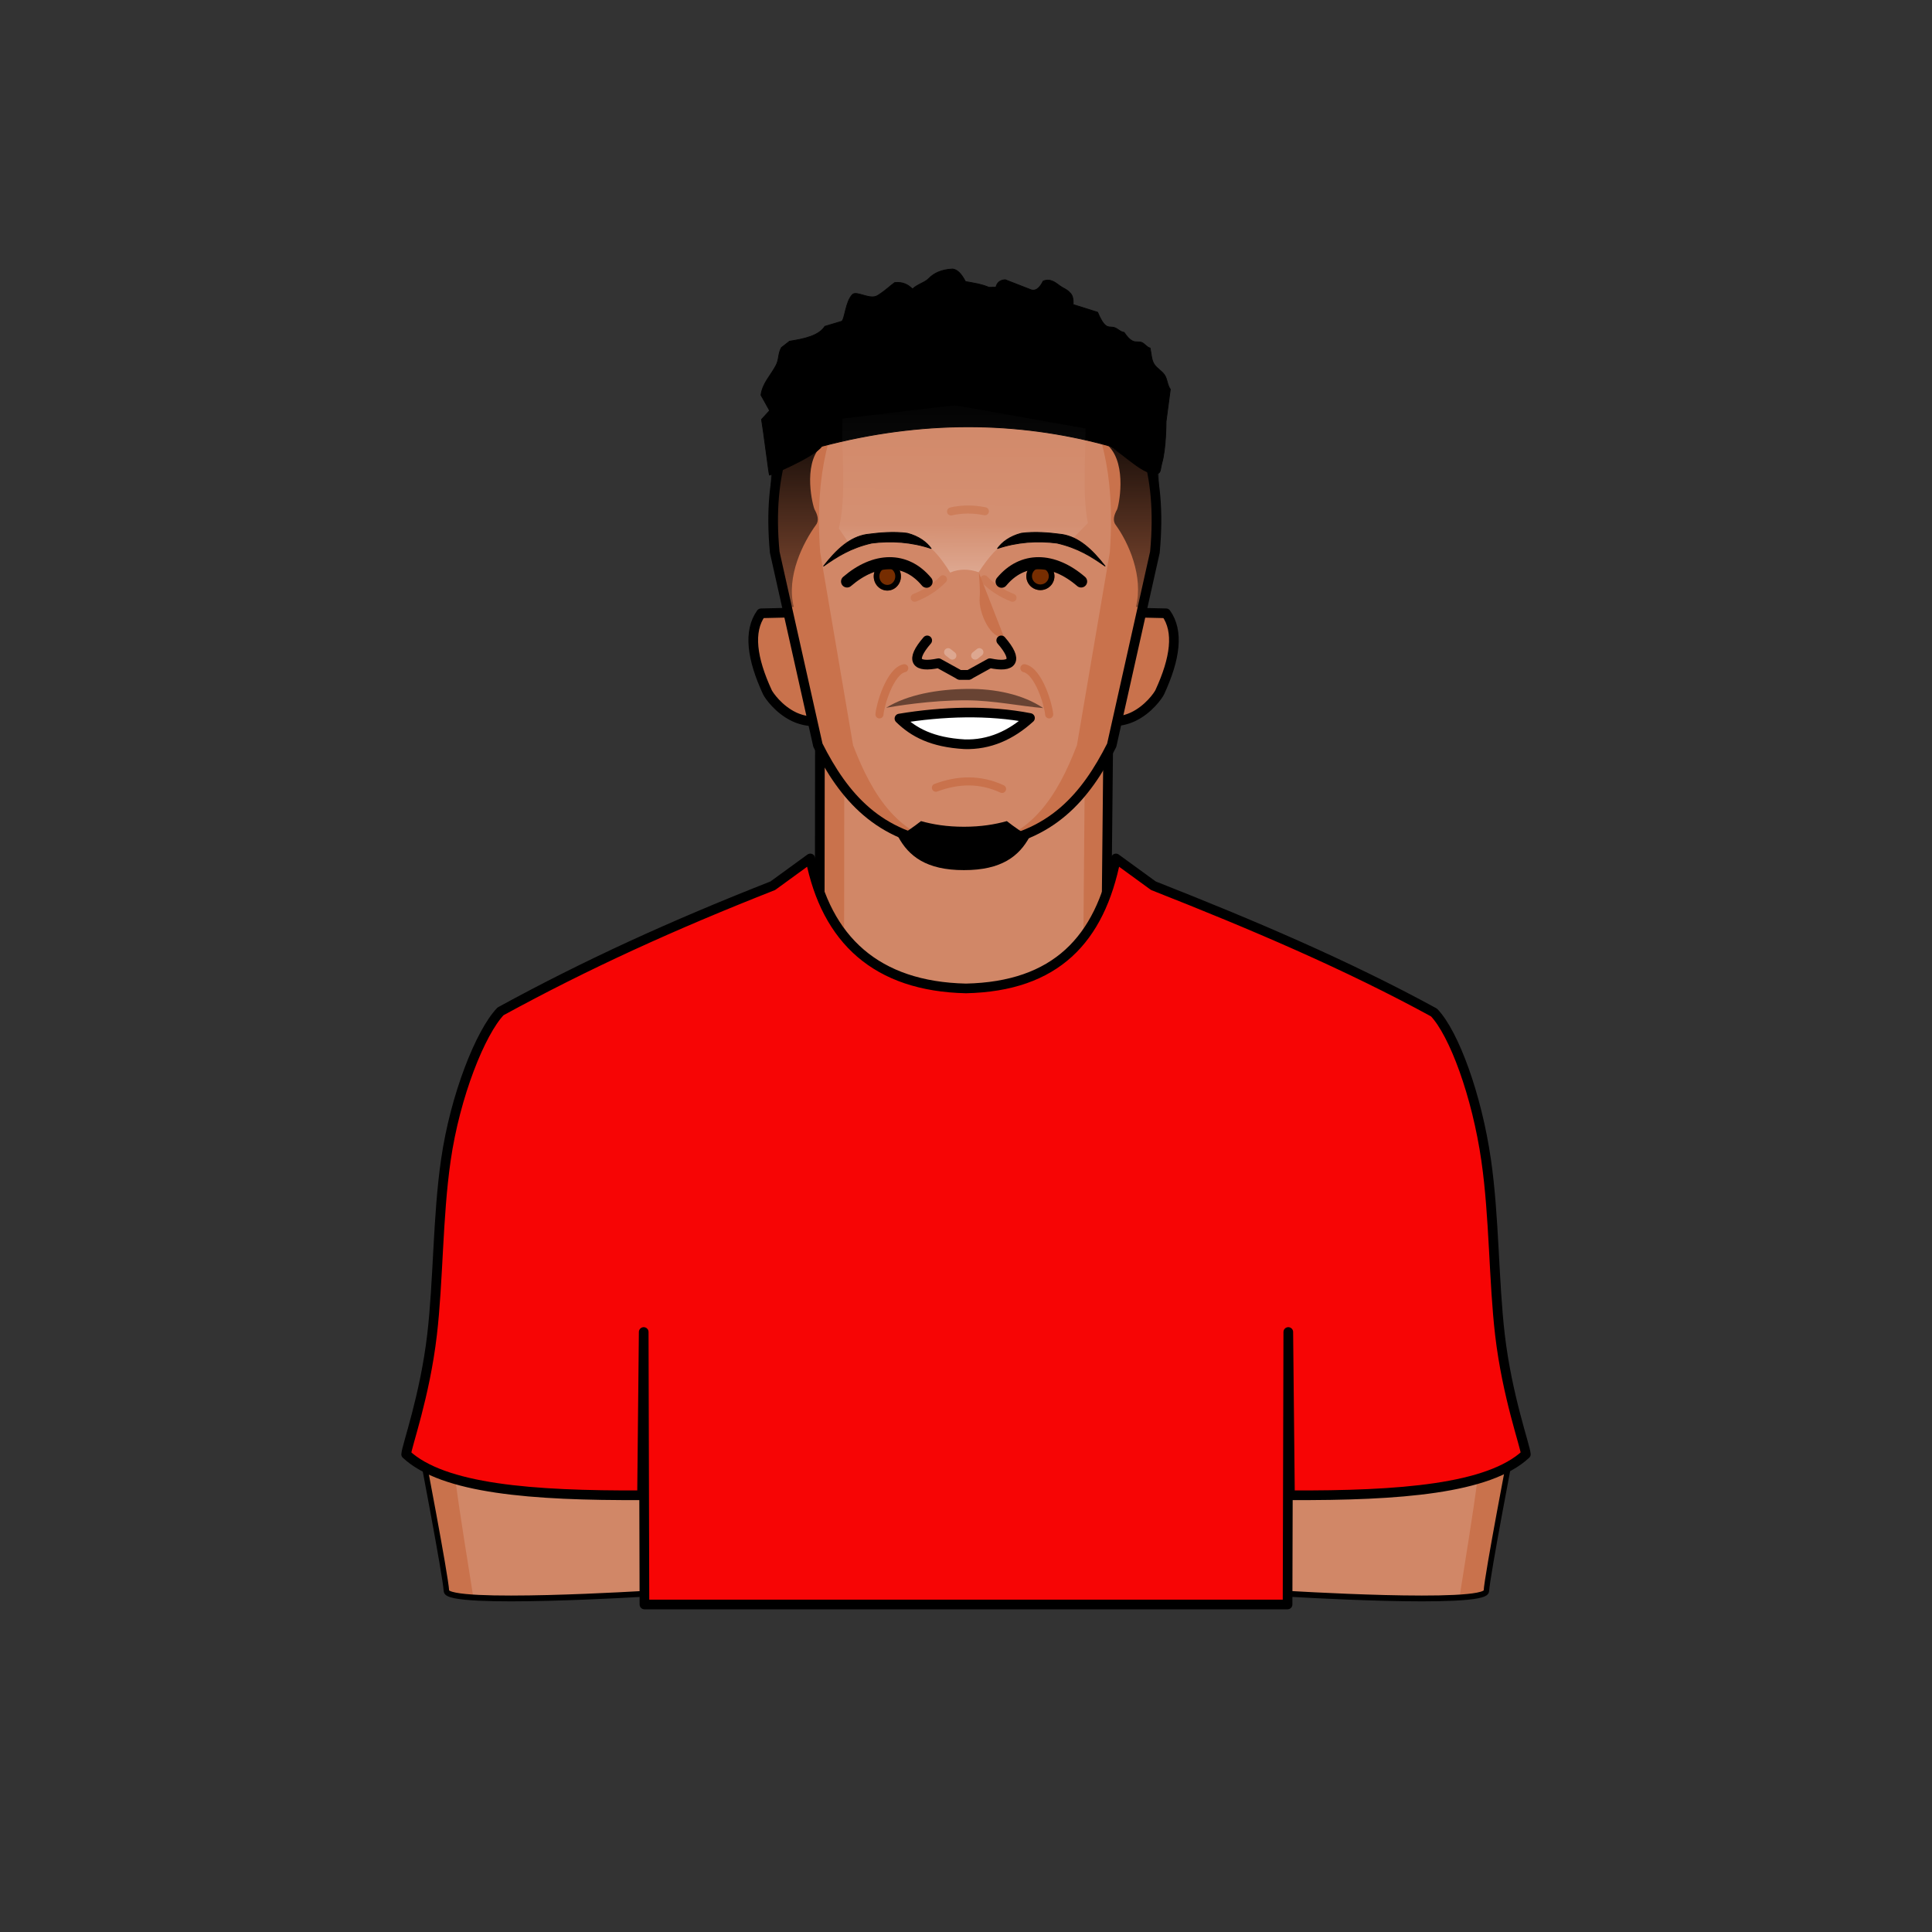 <?xml version="1.0" encoding="UTF-8" standalone="no"?>
<!DOCTYPE svg PUBLIC "-//W3C//DTD SVG 1.1//EN" "http://www.w3.org/Graphics/SVG/1.1/DTD/svg11.dtd">
<svg width="100%" height="100%" viewBox="0 0 1000 1000" version="1.1" xmlns="http://www.w3.org/2000/svg" xmlns:xlink="http://www.w3.org/1999/xlink" xml:space="preserve" xmlns:serif="http://www.serif.com/" style="fill-rule:evenodd;clip-rule:evenodd;stroke-linecap:round;stroke-linejoin:round;">
    <rect x="0" y="0" width="1000" height="1000" fill="#333333" stroke="none"/>
    <g transform="matrix(1,0,0,1,-7.42,-21.115)">
        <g id="Ears">
            <g id="Left-Ear" serif:id="Left Ear" transform="matrix(-1,0,0,1,1012.33,0)">
                <path d="M583.147,337.92L610.98,338.56C617.659,347.935 615.742,361.986 607.735,379.35C606.938,381.062 601.873,388.353 593.86,392.132C588.063,394.865 579.22,395.978 576.528,390.774C571.591,381.23 583.147,337.92 583.147,337.92Z" style="fill:rgb(201,114,76);stroke:black;stroke-width:5px;"/>
            </g>
            <path id="Right-Ear" serif:id="Right Ear" d="M583.147,337.92L610.98,338.56C617.659,347.935 615.742,361.986 607.735,379.35C606.938,381.062 601.873,388.353 593.86,392.132C588.063,394.865 579.22,395.978 576.528,390.774C571.591,381.23 583.147,337.92 583.147,337.92Z" style="fill:rgb(201,114,76);stroke:black;stroke-width:5px;"/>
        </g>
        <g id="Arms" transform="matrix(0.866,0,0,0.918,106.008,63.038)">
            <g>
                <path id="Right-Arm" serif:id="Right Arm" d="M789.806,770.263C789.806,770.263 775.006,842.891 774.552,851.414C774.099,859.937 653.139,852.788 653.139,852.788L652.871,829.938L657.768,786.927L789.806,770.263Z" style="fill:rgb(201,114,76);"/>
                <clipPath id="_clip1">
                    <path id="Right-Arm1" serif:id="Right Arm" d="M789.806,770.263C789.806,770.263 775.006,842.891 774.552,851.414C774.099,859.937 653.139,852.788 653.139,852.788L652.871,829.938L657.768,786.927L789.806,770.263Z"/>
                </clipPath>
                <g clip-path="url(#_clip1)">
                    <g id="Right-Arm-Reflection" serif:id="Right Arm Reflection" transform="matrix(1.155,0,0,1.089,82.978,509.308)">
                        <path d="M583.087,332.03C584.144,347.777 475.557,347.777 476.614,332.03C477.067,325.268 477.803,320.17 479.533,315.911C481.48,311.117 484.548,307.194 487.222,299.498C493.313,281.961 489.831,256.687 490.44,237.402L554.547,228.193L596.119,232.699C596.728,251.984 582.634,325.268 583.087,332.03Z" style="fill:white;fill-opacity:0.15;"/>
                    </g>
                </g>
                <path id="Right-Arm2" serif:id="Right Arm" d="M789.806,770.263C789.806,770.263 775.006,842.891 774.552,851.414C774.099,859.937 653.139,852.788 653.139,852.788L652.871,829.938L657.768,786.927L789.806,770.263Z" style="fill:none;stroke:black;stroke-width:3.27px;"/>
                <g id="Left-Arm" serif:id="Left Arm" transform="matrix(-1,0,0,1,927.535,0)">
                    <path d="M789.806,770.263C789.806,770.263 775.006,842.891 774.552,851.414C774.099,859.937 653.139,852.788 653.139,852.788L652.871,829.938L657.768,786.927L789.806,770.263Z" style="fill:rgb(201,114,76);"/>
                    <clipPath id="_clip2">
                        <path d="M789.806,770.263C789.806,770.263 775.006,842.891 774.552,851.414C774.099,859.937 653.139,852.788 653.139,852.788L652.871,829.938L657.768,786.927L789.806,770.263Z"/>
                    </clipPath>
                    <g clip-path="url(#_clip2)">
                        <g id="Left-Arm-Reflection" serif:id="Left Arm Reflection" transform="matrix(1.155,0,0,1.089,82.978,509.308)">
                            <path d="M583.087,332.03C584.144,347.777 475.557,347.777 476.614,332.03C477.067,325.268 477.803,320.17 479.533,315.911C481.48,311.117 484.548,307.194 487.222,299.498C493.313,281.961 489.831,256.687 490.44,237.402L554.547,228.193L596.119,232.699C596.728,251.984 582.634,325.268 583.087,332.03Z" style="fill:white;fill-opacity:0.15;"/>
                        </g>
                    </g>
                    <path d="M789.806,770.263C789.806,770.263 775.006,842.891 774.552,851.414C774.099,859.937 653.139,852.788 653.139,852.788L652.871,829.938L657.768,786.927L789.806,770.263Z" style="fill:none;stroke:black;stroke-width:3.27px;"/>
                </g>
            </g>
        </g>
        <g id="Neck">
            <g>
                <path id="Neck-Base" serif:id="Neck Base" d="M431.817,396.085L431.661,536.582L579.697,537.77L581.154,394.253L431.817,396.085Z" style="fill:rgb(201,114,76);"/>
                <clipPath id="_clip3">
                    <path id="Neck-Base1" serif:id="Neck Base" d="M431.817,396.085L431.661,536.582L579.697,537.77L581.154,394.253L431.817,396.085Z"/>
                </clipPath>
                <g clip-path="url(#_clip3)">
                    <g id="Neck-Reflection" serif:id="Neck Reflection" transform="matrix(0.835,0,0,1,83.865,0)">
                        <path d="M431.817,396.085L431.661,536.582L579.697,537.77L581.154,394.253L431.817,396.085Z" style="fill:white;fill-opacity:0.15;"/>
                    </g>
                </g>
                <path id="Neck-Base2" serif:id="Neck Base" d="M431.817,396.085L431.661,536.582L579.697,537.77L581.154,394.253L431.817,396.085Z" style="fill:none;stroke:black;stroke-width:5px;stroke-linecap:butt;stroke-linejoin:miter;stroke-miterlimit:1.5;"/>
            </g>
        </g>
        <g id="Shirt">
            <g>
                <path d="M507.42,532.722C553.792,531.703 576.74,507.538 585.012,465.446L604.418,479.57C656.026,499.88 704.886,520.705 749.661,545.187C760.017,556.026 771.836,588.132 776.66,621.673C780.892,651.094 780.535,684.127 783.795,712.01C787.522,743.891 796.851,769.417 797.195,773.843C777.989,791.677 732.311,795.338 675.099,795.056L674.238,710.554L673.86,851.588L340.98,851.588L340.602,710.554L339.741,795.056C282.529,795.338 236.851,791.677 217.646,773.843C217.989,769.417 227.318,743.891 231.046,712.01C234.306,684.127 233.949,651.094 238.18,621.673C243.004,588.132 256.149,555.428 266.505,544.588C311.28,520.106 355.814,499.88 407.422,479.57L426.828,465.446C435.1,507.538 461.048,531.703 507.42,532.722Z" style="fill:rgb(247,5,5);stroke:black;stroke-width:5px;stroke-miterlimit:1.5;"/>
            </g>
        </g>
        <g id="Face">
            <path id="Face1" serif:id="Face" d="M506.805,190.867C538.955,188.955 564.798,199.263 585.055,220.389C597.419,241.687 609.263,263.68 605.192,306.952L582.84,406.847C569.351,433.534 551.58,454.498 515.469,458.597L498.142,458.597C462.031,454.498 444.259,433.534 430.771,406.847L408.418,306.952C404.348,263.68 416.192,241.687 428.556,220.389C448.812,199.263 474.655,188.955 506.805,190.867Z" style="fill:rgb(201,114,76);"/>
            <clipPath id="_clip4">
                <path id="Face2" serif:id="Face" d="M506.805,190.867C538.955,188.955 564.798,199.263 585.055,220.389C597.419,241.687 609.263,263.68 605.192,306.952L582.84,406.847C569.351,433.534 551.58,454.498 515.469,458.597L498.142,458.597C462.031,454.498 444.259,433.534 430.771,406.847L408.418,306.952C404.348,263.68 416.192,241.687 428.556,220.389C448.812,199.263 474.655,188.955 506.805,190.867Z"/>
            </clipPath>
            <g clip-path="url(#_clip4)">
                <g id="Face3" serif:id="Face" transform="matrix(0.762,0,0,1,120.717,0)">
                    <path d="M506.805,190.867C538.955,188.955 564.798,199.263 585.055,220.389C597.419,241.687 609.263,263.68 605.192,306.952L582.84,406.847C569.351,433.534 551.58,454.498 515.469,458.597L498.142,458.597C462.031,454.498 444.259,433.534 430.771,406.847L408.418,306.952C404.348,263.68 416.192,241.687 428.556,220.389C448.812,199.263 474.655,188.955 506.805,190.867Z" style="fill:white;fill-opacity:0.15;"/>
                </g>
            </g>
            <path id="Face4" serif:id="Face" d="M506.805,190.867C538.955,188.955 564.798,199.263 585.055,220.389C597.419,241.687 609.263,263.68 605.192,306.952L582.84,406.847C569.351,433.534 551.58,454.498 515.469,458.597L498.142,458.597C462.031,454.498 444.259,433.534 430.771,406.847L408.418,306.952C404.348,263.68 416.192,241.687 428.556,220.389C448.812,199.263 474.655,188.955 506.805,190.867Z" style="fill:none;stroke:black;stroke-width:5px;stroke-linecap:butt;stroke-linejoin:miter;stroke-miterlimit:1.5;"/>
            <g id="Layer4">
                <g>
                    <g id="Side-Hair" serif:id="Side Hair">
                        <g>
                            <path id="Right-Hair-Side" serif:id="Right Hair Side" d="M581.354,252.132C590.912,262.007 586.458,283.301 585.576,284.893C584.208,287.363 583.147,290.396 584.809,292.678C591.569,301.966 599.395,319.464 595.369,335.28L600.885,335.257C606.354,313.377 607.942,290.111 607.096,265.975L581.354,252.132Z" style="fill:url(#_Linear5);"/>
                            <g id="Left-Hair-Side" serif:id="Left Hair Side" transform="matrix(-1,0,0,1,1013.66,0)">
                                <path d="M581.354,252.132C590.912,262.007 585.458,283.301 584.576,284.893C583.208,287.363 582.147,290.396 583.809,292.678C590.569,301.966 599.395,319.464 595.369,335.28L600.885,335.257C606.354,313.377 607.942,290.111 607.096,265.975L581.354,252.132Z" style="fill:url(#_Linear6);"/>
                            </g>
                        </g>
                    </g>
                    <path id="Hair-Top" serif:id="Hair Top" d="M401.594,238.226C402.631,244.167 405.393,266.596 405.693,267.03C405.853,267.261 428.765,257.682 432.755,252.111C484.523,238.527 533.607,238.978 580.157,251.523C585.58,252.742 596.374,264.733 603.666,266.104C604.936,266.343 606.222,266.473 607.221,265.913C608.19,265.368 608.202,262.782 608.753,260.937C610.989,253.454 610.962,239.344 610.962,239.344L613.172,222.587C611.631,220.651 611.629,217.356 610.211,215.246C608.66,212.94 606.375,212.026 604.77,209.578C603.387,207.469 603.336,204.255 602.71,201.263C601.069,200.949 599.897,198.986 598.418,198.386C597.045,197.829 595.315,198.342 593.878,197.732C591.992,196.931 590.448,194.909 589.235,193.143C587.38,192.946 586.189,191.456 584.481,190.759C582.965,190.14 581.359,190.753 579.9,189.72C578.207,188.522 576.698,185.545 575.552,182.747L562.863,178.748C563.077,175.582 562.406,173.631 561.1,172.553C559.647,170.837 557.675,170.326 556.104,169.144C553.374,167.091 550.872,165.141 547.357,166.628C545.566,170.2 543.396,172.332 540.261,170.797L527.735,165.911C524.992,166.048 523.477,167.43 522.91,169.773L519.331,169.853C515.398,168.185 511.255,167.569 507.132,166.849C504.901,162.513 502.67,160.564 500.438,160.361C494.616,160.616 490.722,162.636 488.303,165.144C486.064,167.465 482.56,168.072 479.713,170.694C477.48,168.481 474.758,166.927 470.537,167.389C467.964,169.154 466.219,171.208 461.752,174.038C457.682,176.617 450.858,171.421 448.684,173.547C445.011,177.14 444.673,186.827 443.007,187.445L434.366,190.038C431.36,194.791 424.064,196.496 416.105,197.73L411.871,201.041C410.069,204.288 410.793,207.047 409.056,210.325C406.296,215.535 402.123,219.457 401.305,225.603L405.782,233.65L401.594,238.226Z" style="fill:url(#_Linear7);stroke:black;stroke-width:0.42px;"/>
                </g>
            </g>
            <g id="Soul-Patch" serif:id="Soul Patch">
                <path d="M506.346,449.042C515.238,449.04 522.432,447.834 528.561,446.122C532.398,449.148 536.339,451.79 540.316,454.298C534.925,464.249 525.78,471.529 506.346,471.487C486.912,471.529 477.767,464.249 472.376,454.298C476.353,451.79 480.294,449.148 484.132,446.122C490.261,447.834 497.455,449.04 506.346,449.042Z"/>
            </g>
            <g transform="matrix(1,0,0,-1,0,844.608)">
                <g id="Moustache">
                    <path d="M466.091,457.156C470.025,457.838 489.173,461.141 508.082,461.011C521.743,460.918 535.7,457.967 547.408,456.992C536.859,464.136 522.264,467.078 508.163,466.913C492.55,466.73 477.092,463.948 466.091,457.156Z" style="fill-opacity:0.5;"/>
                </g>
            </g>
            <g id="Forehead-Reflection" serif:id="Forehead Reflection">
                <g>
                    <path d="M569.307,242.918C569.306,258.525 567.614,276.921 570.488,291.85L561.592,300.968L527.778,302.555C524.116,303.951 519.526,308.812 513.965,317.305C508.883,315.527 503.959,315.479 499.222,317.469C494.89,310.568 490.575,305.023 486.304,302.937C472.33,298.022 459.405,298.428 447.306,303.032L441.611,294.601C445.69,277.612 442.929,255.306 443.437,237.808L501.656,230.867L569.307,242.918Z" style="fill:url(#_Linear8);"/>
                </g>
            </g>
            <g id="Nose">
                <g id="Nose-Side" serif:id="Nose Side">
                    <path d="M514.095,317.568C514.346,322.149 514.832,326.431 514.489,330.499C513.801,338.651 520.728,352.552 527.013,350.669L514.095,317.568Z" style="fill:rgb(201,114,76);"/>
                </g>
                <g id="Nose-Dots" serif:id="Nose Dots" opacity="0.27">
                    <g transform="matrix(1,0,0,-1,1.582,718.209)">
                        <path d="M510.578,357.765L512.77,359.515" style="fill:none;stroke:white;stroke-width:4.17px;"/>
                    </g>
                    <g transform="matrix(-1,0,0,-1,1010.93,718.209)">
                        <path d="M510.578,357.765L512.77,359.515" style="fill:none;stroke:white;stroke-width:4.17px;"/>
                    </g>
                </g>
                <g id="Nostrils">
                    <g>
                        <path d="M487.343,352.581C478.328,363.026 481.305,366.909 493.199,364.389L504.084,370.403L508.913,370.403" style="fill:none;stroke:black;stroke-width:5px;"/>
                        <g transform="matrix(-1,0,0,1,1013,0)">
                            <path d="M487.343,352.581C478.328,363.026 481.305,366.909 493.199,364.389L504.084,370.403L508.913,370.403" style="fill:none;stroke:black;stroke-width:5px;"/>
                        </g>
                    </g>
                </g>
            </g>
            <g id="Wrinkles">
                <g id="Upper-Wrinkles" serif:id="Upper Wrinkles" opacity="0.61">
                    <g transform="matrix(1,0,0,1,1.679,2.435)">
                        <path d="M515.193,318.505C519.154,322.682 524.472,326.002 529.833,328.079" style="fill:none;stroke:rgb(201,114,76);stroke-width:4.17px;"/>
                    </g>
                    <g transform="matrix(-1,0,0,1,1010.71,2.435)">
                        <path d="M515.193,318.505C519.154,322.682 524.472,326.002 529.833,328.079" style="fill:none;stroke:rgb(201,114,76);stroke-width:4.17px;"/>
                    </g>
                    <g transform="matrix(0.84,0.543,0.543,-0.84,-106.019,273.631)">
                        <path d="M515.193,318.505C519.154,322.682 524.472,326.002 529.833,328.079" style="fill:none;stroke:rgb(201,114,76);stroke-width:4.17px;"/>
                    </g>
                </g>
                <g id="Mouth-Wrinkles" serif:id="Mouth Wrinkles">
                    <g>
                        <g transform="matrix(1,0,0,-1,-49.321,702.019)">
                            <path d="M511.952,311.128C512.319,316.014 517.375,333.376 524.787,335.048" style="fill:none;stroke:rgb(201,114,76);stroke-width:4.17px;"/>
                        </g>
                        <g transform="matrix(-1,0,0,-1,1062.42,702.019)">
                            <path d="M511.952,311.128C512.319,316.014 517.375,333.376 524.787,335.048" style="fill:none;stroke:rgb(201,114,76);stroke-width:4.17px;"/>
                        </g>
                    </g>
                </g>
                <g transform="matrix(1,0,0,-1,4,856.036)">
                    <g id="Chin-Wrinkle" serif:id="Chin Wrinkle">
                        <path d="M487.839,427.197C499.254,431.46 510.668,431.847 522.083,426.574" style="fill:none;stroke:rgb(201,114,76);stroke-width:4.17px;"/>
                    </g>
                </g>
            </g>
            <g id="Eyebrows">
                <path id="Right-Eyebrow" serif:id="Right Eyebrow" d="M523.738,305.02C533.861,301.601 544.426,300.918 554.496,302.211C565.508,304.741 572.515,309.307 579.377,314.105C572.568,305.377 565.721,299.095 557.067,297.731C550.409,296.86 543.185,296.202 536.085,297.13C530.075,298.681 526.025,301.796 523.738,305.02Z" style="stroke:black;stroke-width:0.42px;"/>
                <g id="Left-Eyebrow" serif:id="Left Eyebrow" transform="matrix(-1,0,0,1,1013.11,0)">
                    <path d="M523.738,305.02C533.861,301.601 544.426,300.918 554.496,302.211C565.508,304.741 572.515,309.307 579.377,314.105C572.568,305.377 565.721,299.095 557.067,297.731C550.409,296.86 543.185,296.202 536.085,297.13C530.075,298.681 526.025,301.796 523.738,305.02Z" style="stroke:black;stroke-width:0.42px;"/>
                </g>
            </g>
            <g id="Mouth">
                <path d="M472.97,393.033C495.279,389.325 519.143,388.555 540.54,392.75C530.633,401.728 519.49,406.699 506.701,406.335C489.85,405.372 480.283,400.196 472.97,393.033Z" style="fill:white;stroke:black;stroke-width:5px;"/>
            </g>
            <g id="Eyes">
                <g transform="matrix(0.904,0,0,1.07,37.115,-34.201)">
                    <ellipse cx="475.203" cy="330.502" rx="7.785" ry="6.871" style="fill:rgb(118,45,1);"/>
                    <path d="M475.203,323.631C479.499,323.631 482.988,326.709 482.988,330.502C482.988,334.294 479.499,337.373 475.203,337.373C470.906,337.373 467.418,334.294 467.418,330.502C467.418,326.709 470.906,323.631 475.203,323.631ZM475.203,326.357C477.759,326.357 479.761,328.246 479.761,330.502C479.761,332.757 477.759,334.646 475.203,334.646C472.647,334.646 470.645,332.757 470.645,330.502C470.645,328.246 472.647,326.357 475.203,326.357Z"/>
                </g>
                <g transform="matrix(-0.934,0,0,1.047,989.761,-26.673)">
                    <ellipse cx="475.203" cy="330.502" rx="7.785" ry="6.871" style="fill:rgb(118,45,1);"/>
                    <path d="M475.203,323.631C479.499,323.631 482.988,326.709 482.988,330.502C482.988,334.294 479.499,337.373 475.203,337.373C470.906,337.373 467.418,334.294 467.418,330.502C467.418,326.709 470.906,323.631 475.203,323.631ZM475.203,326.415C472.639,326.415 470.542,328.238 470.542,330.502C470.542,332.765 472.639,334.588 475.203,334.588C477.767,334.588 479.864,332.765 479.864,330.502C479.864,328.238 477.767,326.415 475.203,326.415Z"/>
                </g>
                <g transform="matrix(1,0,0,1,0.056,0.62)">
                    <path d="M445.802,321.466C460.276,308.993 476.226,308.662 486.956,321.602" style="fill:none;stroke:black;stroke-width:6.25px;stroke-linecap:butt;stroke-linejoin:miter;stroke-miterlimit:1.5;"/>
                </g>
                <g transform="matrix(-1,0,0,1,1012.81,0.62)">
                    <path d="M445.802,321.466C460.276,308.993 476.226,308.662 486.956,321.602" style="fill:none;stroke:black;stroke-width:6.25px;stroke-linecap:butt;stroke-linejoin:miter;stroke-miterlimit:1.5;"/>
                </g>
            </g>
        </g>
    </g>
    <defs>
        <linearGradient id="_Linear5" x1="0" y1="0" x2="1" y2="0" gradientUnits="userSpaceOnUse" gradientTransform="matrix(7.03015e-05,140.278,-140.278,7.03015e-05,508.166,228.019)"><stop offset="0" style="stop-color:black;stop-opacity:1"/><stop offset="1" style="stop-color:black;stop-opacity:0.13"/></linearGradient>
        <linearGradient id="_Linear6" x1="0" y1="0" x2="1" y2="0" gradientUnits="userSpaceOnUse" gradientTransform="matrix(7.03015e-05,140.278,-140.278,7.03015e-05,508.166,228.019)"><stop offset="0" style="stop-color:black;stop-opacity:1"/><stop offset="1" style="stop-color:black;stop-opacity:0.13"/></linearGradient>
        <linearGradient id="_Linear7" x1="0" y1="0" x2="1" y2="0" gradientUnits="userSpaceOnUse" gradientTransform="matrix(-0.302,-249.001,207.84,-0.252,513.089,405.391)"><stop offset="0" style="stop-color:black;stop-opacity:1"/><stop offset="0.2" style="stop-color:black;stop-opacity:1"/><stop offset="0.42" style="stop-color:black;stop-opacity:1"/><stop offset="1" style="stop-color:black;stop-opacity:1"/></linearGradient>
        <linearGradient id="_Linear8" x1="0" y1="0" x2="1" y2="0" gradientUnits="userSpaceOnUse" gradientTransform="matrix(-0.469,117.149,-117.149,-0.469,511.82,216.745)"><stop offset="0" style="stop-color:white;stop-opacity:0"/><stop offset="0.65" style="stop-color:white;stop-opacity:0.07"/><stop offset="0.84" style="stop-color:white;stop-opacity:0.25"/><stop offset="1" style="stop-color:white;stop-opacity:0.47"/></linearGradient>
    </defs>
</svg>
